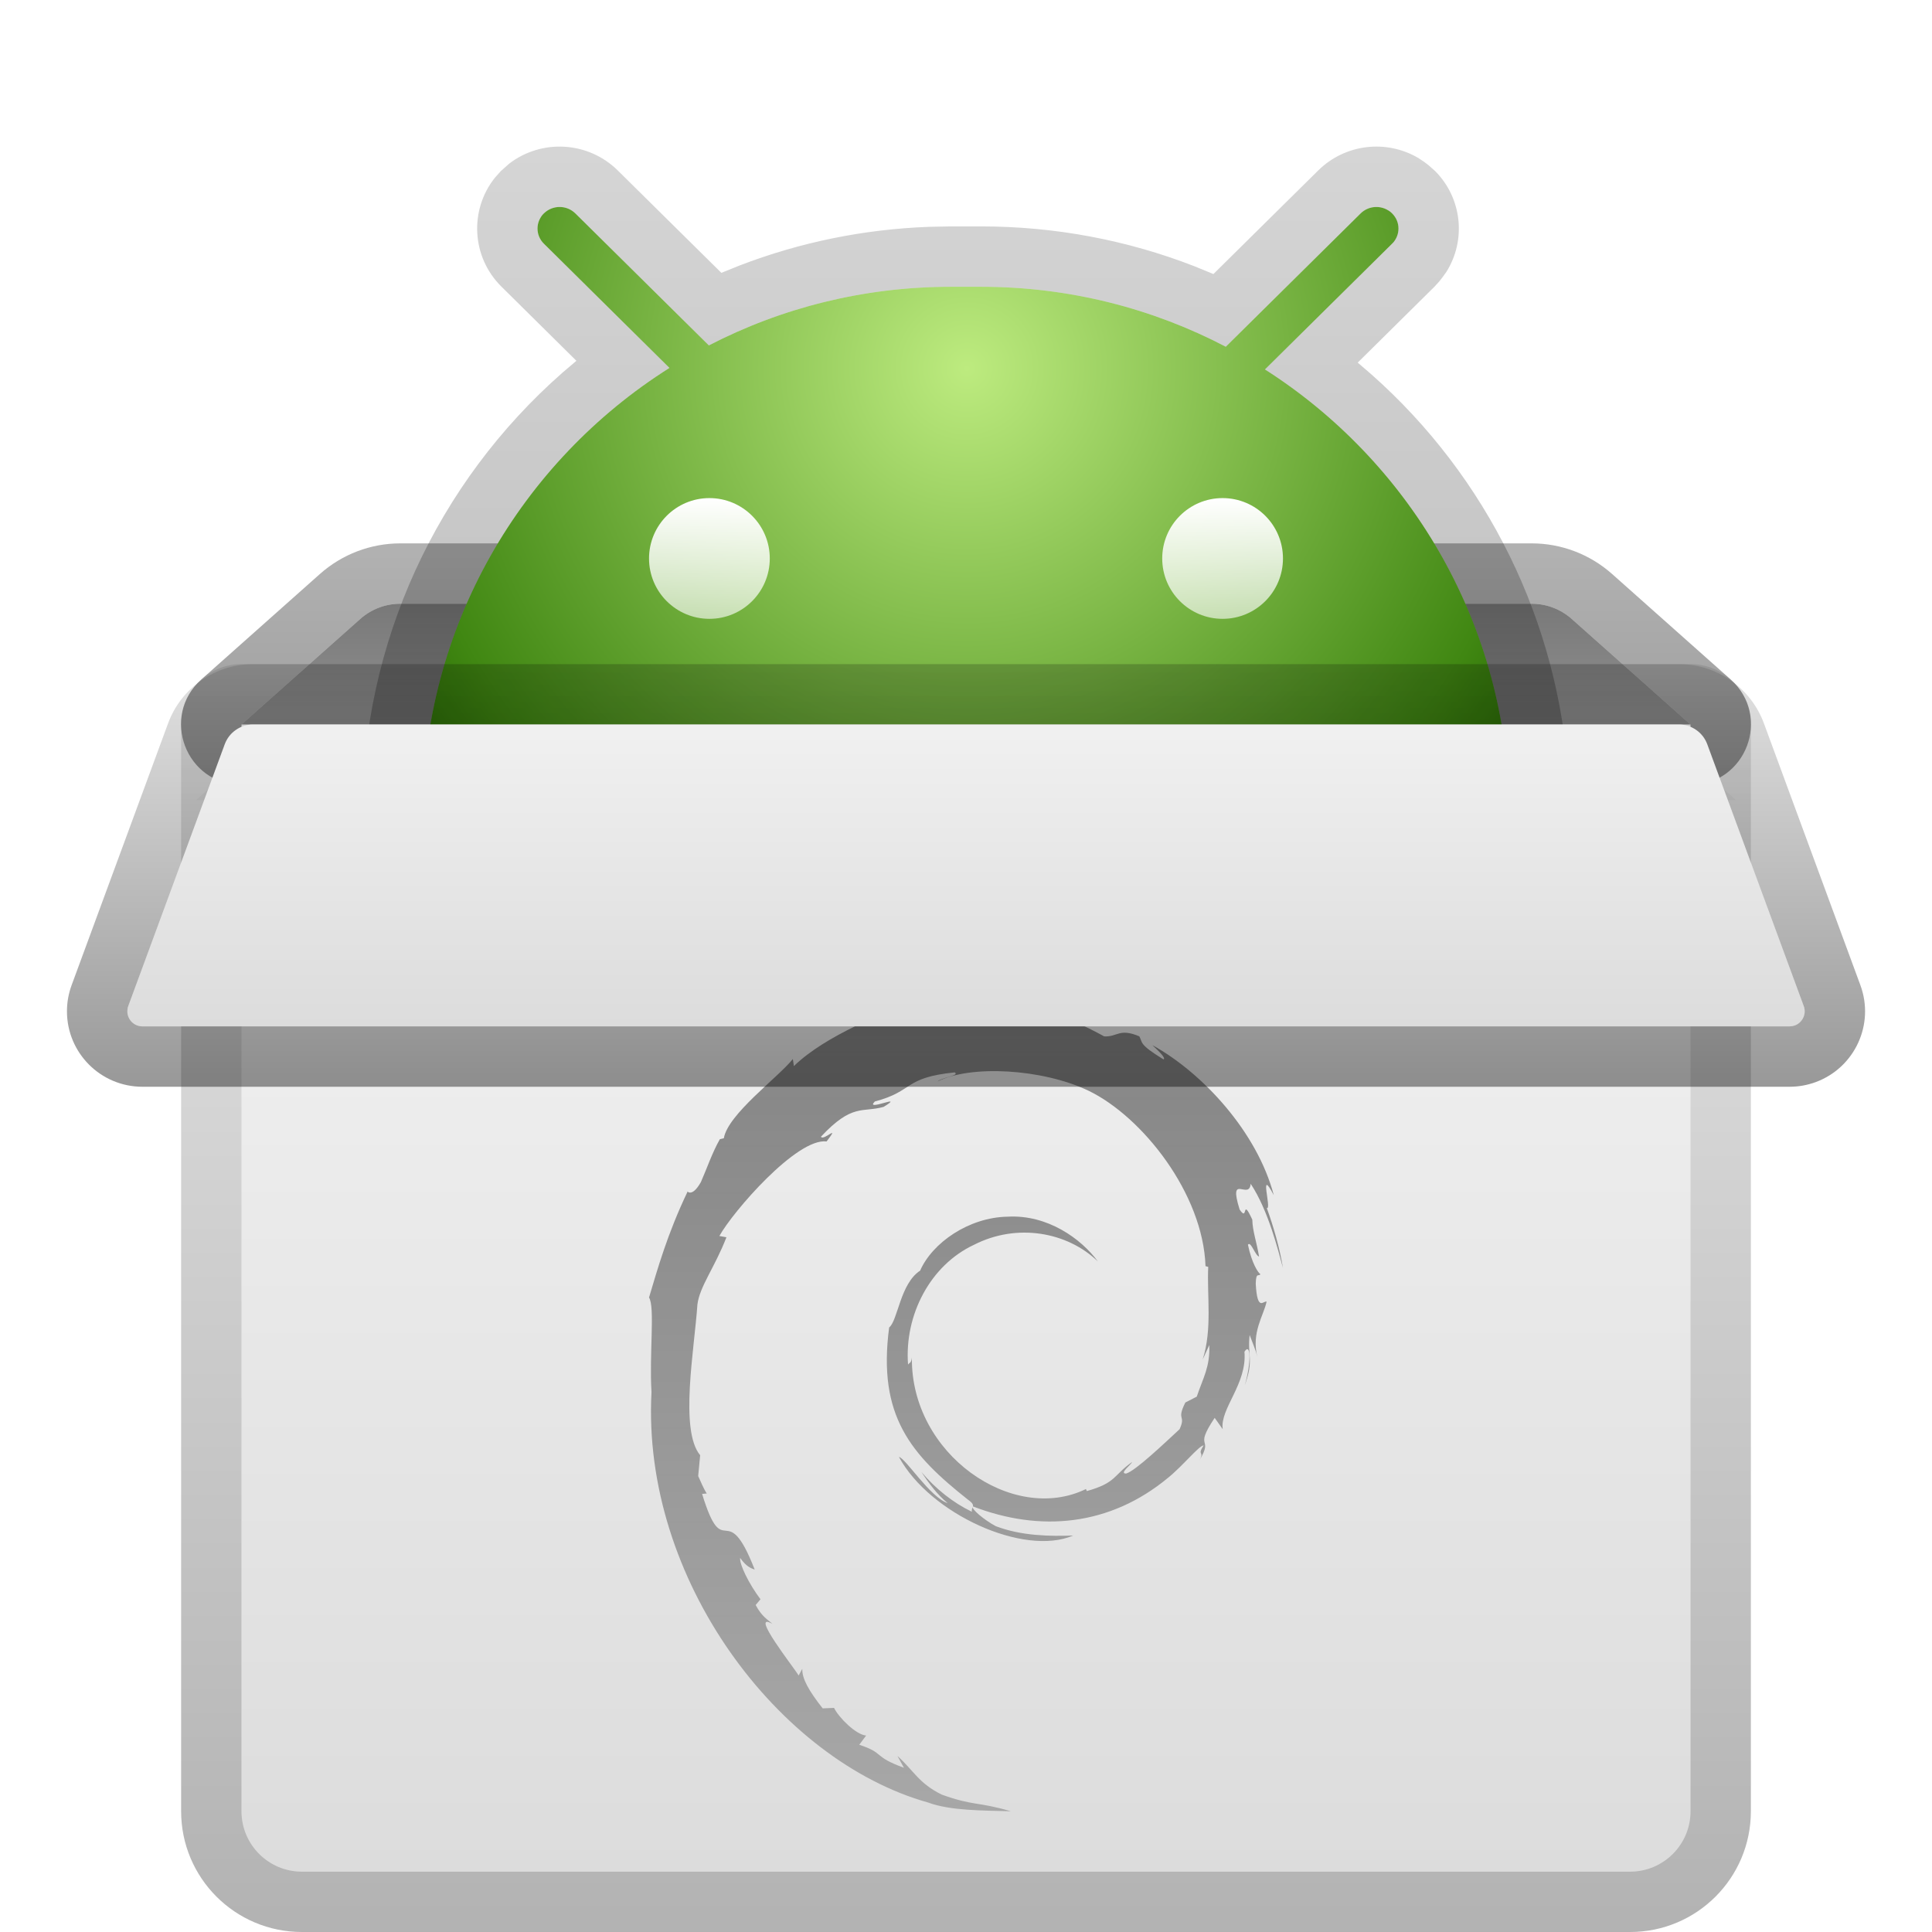 <svg xmlns="http://www.w3.org/2000/svg" width="32" height="32" viewBox="0 0 32 32">
  <defs>
    <filter id="安卓容器-a" width="126.7%" height="126.7%" x="-13.3%" y="-13.3%" filterUnits="objectBoundingBox">
      <feOffset dy="1" in="SourceAlpha" result="shadowOffsetOuter1"/>
      <feGaussianBlur in="shadowOffsetOuter1" result="shadowBlurOuter1" stdDeviation=".5"/>
      <feColorMatrix in="shadowBlurOuter1" result="shadowMatrixOuter1" values="0 0 0 0 0   0 0 0 0 0   0 0 0 0 0  0 0 0 0.15 0"/>
      <feMerge>
        <feMergeNode in="shadowMatrixOuter1"/>
        <feMergeNode in="SourceGraphic"/>
      </feMerge>
    </filter>
    <linearGradient id="安卓容器-b" x1="47.674%" x2="47.674%" y1="-11.89%" y2="207.666%">
      <stop offset="0%" stop-color="#767676"/>
      <stop offset="100%" stop-color="#A9A9A9"/>
    </linearGradient>
    <linearGradient id="安卓容器-c" x1="52.326%" x2="52.326%" y1="1.513%" y2="108.319%">
      <stop offset="0%" stop-opacity=".304"/>
      <stop offset="100%" stop-opacity=".399"/>
    </linearGradient>
    <radialGradient id="安卓容器-d" cx="50%" cy="20.15%" r="87.25%" fx="50%" fy="20.15%" gradientTransform="matrix(0 1 -.74 0 .65 -.298)">
      <stop offset="0%" stop-color="#BDEB7F"/>
      <stop offset="81.729%" stop-color="#408712"/>
      <stop offset="100%" stop-color="#236300"/>
    </radialGradient>
    <linearGradient id="安卓容器-e" x1="50%" x2="50%" y1="0%" y2="98.61%">
      <stop offset="0%" stop-opacity=".163"/>
      <stop offset="100%" stop-opacity=".289"/>
    </linearGradient>
    <linearGradient id="安卓容器-f" x1="50%" x2="50%" y1="100%" y2="-31.377%">
      <stop offset="0%" stop-opacity="0"/>
      <stop offset="100%" stop-opacity=".301"/>
    </linearGradient>
    <filter id="安卓容器-g" width="100%" height="100%" x="0%" y="0%" filterUnits="objectBoundingBox">
      <feGaussianBlur in="SourceGraphic"/>
    </filter>
    <linearGradient id="安卓容器-h" x1="50%" x2="50%" y1="0%" y2="190.452%">
      <stop offset="0%" stop-color="#FFF"/>
      <stop offset="100%" stop-color="#FFF" stop-opacity=".255"/>
    </linearGradient>
    <linearGradient id="安卓容器-i" x1="12.793%" x2="12.793%" y1="-14.386%" y2="100%">
      <stop offset="0%" stop-color="#F8F8F8"/>
      <stop offset="100%" stop-color="#DCDCDC"/>
    </linearGradient>
    <linearGradient id="安卓容器-j" x1="59.071%" x2="59.071%" y1="100%" y2="0%">
      <stop offset="0%" stop-opacity=".3"/>
      <stop offset="100%" stop-opacity=".095"/>
    </linearGradient>
    <linearGradient id="安卓容器-k" x1="50%" x2="50%" y1="-11.919%" y2="100%">
      <stop offset="0%" stop-opacity=".678"/>
      <stop offset="100%" stop-opacity=".35"/>
    </linearGradient>
    <linearGradient id="安卓容器-l" x1="22.658%" x2="22.658%" y1="-36.328%" y2="100%">
      <stop offset="0%" stop-color="#F8F8F8"/>
      <stop offset="100%" stop-color="#DCDCDC"/>
    </linearGradient>
    <linearGradient id="安卓容器-m" x1="54.661%" x2="54.661%" y1="100%" y2="-9.128%">
      <stop offset="0%" stop-opacity=".403"/>
      <stop offset="100%" stop-opacity=".087"/>
    </linearGradient>
  </defs>
  <g fill="none" fill-rule="evenodd" filter="url(#安卓容器-a)" transform="translate(1 1.428)">
    <path fill="url(#安卓容器-b)" fill-rule="nonzero" d="M5.63,7.572 L24.37,7.572 C24.615,7.572 24.851,7.662 25.034,7.825 L27,9.572 L27,9.572 L25.072,9.572 L3,9.572 L4.966,7.825 C5.149,7.662 5.385,7.572 5.63,7.572 Z"/>
    <path fill="url(#安卓容器-c)" fill-rule="nonzero" d="M24.37,6.572 L5.63,6.572 C5.14,6.572 4.668,6.752 4.301,7.077 L2.336,8.825 C1.648,9.436 2.08,10.572 3,10.572 L27,10.572 C27.92,10.572 28.352,9.436 27.664,8.825 L25.699,7.077 C25.332,6.752 24.86,6.572 24.37,6.572 Z M24.37,7.572 C24.615,7.572 24.851,7.662 25.034,7.825 L27,9.572 L3,9.572 L4.966,7.825 C5.149,7.662 5.385,7.572 5.63,7.572 L24.37,7.572 Z"/>
    <g transform="translate(2.25)">
      <path fill="url(#安卓容器-d)" d="M19.285,1.108 C19.428,0.966 19.658,0.964 19.804,1.103 L19.804,1.103 L19.811,1.11 C19.948,1.248 19.947,1.47 19.809,1.607 L19.809,1.607 L17.702,3.691 C20.068,5.202 21.66,7.82 21.746,10.814 L21.75,11.072 L21.75,14.322 L3.75,14.322 L3.75,11.072 C3.75,7.953 5.382,5.216 7.838,3.666 L5.757,1.607 C5.619,1.47 5.618,1.248 5.755,1.11 C5.757,1.108 5.759,1.105 5.762,1.103 C5.908,0.964 6.138,0.966 6.281,1.108 L8.491,3.293 C9.692,2.672 11.055,2.322 12.5,2.322 L13,2.322 C14.463,2.322 15.841,2.681 17.053,3.315 Z"/>
      <path fill="url(#安卓容器-e)" fill-rule="nonzero" d="M16.848,2.111 L16.536,1.983 C15.421,1.549 14.226,1.322 13,1.322 L12.5,1.322 L12.138,1.329 C11.053,1.369 9.997,1.586 9.004,1.968 L8.698,2.091 L6.984,0.397 C6.492,-0.09 5.721,-0.13 5.183,0.283 L5.044,0.407 L4.946,0.517 C4.522,1.05 4.559,1.828 5.054,2.318 L6.297,3.548 L6.067,3.744 C3.991,5.567 2.75,8.214 2.75,11.072 L2.75,15.322 L22.75,15.322 L22.75,11.072 L22.746,10.8 L22.732,10.484 C22.572,7.862 21.376,5.467 19.468,3.776 L19.238,3.578 L20.512,2.318 L20.589,2.233 L20.639,2.169 L20.707,2.075 C21.038,1.547 20.966,0.855 20.522,0.407 L20.408,0.306 L20.341,0.255 L20.247,0.192 C19.713,-0.125 19.028,-0.045 18.582,0.397 L16.848,2.111 Z M19.737,1.052 L19.811,1.11 C19.928,1.228 19.944,1.409 19.859,1.544 L19.809,1.607 L17.702,3.691 C20.068,5.202 21.66,7.82 21.746,10.814 L21.75,11.072 L21.75,14.322 L3.75,14.322 L3.75,11.072 C3.75,7.953 5.382,5.216 7.838,3.666 L5.757,1.607 C5.639,1.49 5.621,1.31 5.704,1.174 L5.762,1.103 C5.908,0.964 6.138,0.966 6.281,1.108 L8.491,3.293 C9.692,2.672 11.055,2.322 12.5,2.322 L13,2.322 C14.463,2.322 15.841,2.681 17.053,3.315 L19.285,1.108 C19.408,0.986 19.594,0.967 19.737,1.052 Z"/>
      <polygon fill="url(#安卓容器-f)" points="0 9.825 25.5 9.825 24.402 10.822 1.099 10.822" filter="url(#安卓容器-g)" opacity=".388" transform="matrix(1 0 0 -1 0 20.647)"/>
      <circle cx="8.5" cy="6.822" r="1" fill="url(#安卓容器-h)"/>
      <circle cx="17" cy="6.822" r="1" fill="url(#安卓容器-h)"/>
    </g>
    <path fill="url(#安卓容器-i)" fill-rule="nonzero" d="M3,9.572 L27,9.572 L27,27.572 C27,28.124 26.552,28.572 26,28.572 L4,28.572 C3.448,28.572 3,28.124 3,27.572 L3,9.572 L3,9.572 Z"/>
    <path fill="url(#安卓容器-j)" fill-rule="nonzero" d="M27,8.572 L3,8.572 C2.448,8.572 2,9.02 2,9.572 L2,27.572 C2,28.677 2.895,29.572 4,29.572 L26,29.572 C27.105,29.572 28,28.677 28,27.572 L28,9.572 C28,9.02 27.552,8.572 27,8.572 Z M27,9.572 L27,27.572 C27,28.124 26.552,28.572 26,28.572 L4,28.572 C3.448,28.572 3,28.124 3,27.572 L3,9.572 L27,9.572 Z"/>
    <path fill="url(#安卓容器-k)" d="M19.03,19.85 L18.92,20.09 C19.082,19.584 18.989,19.032 19.012,18.556 L18.967,18.543 C18.927,17.344 17.923,16.07 17.03,15.638 C16.26,15.271 15.075,15.208 14.528,15.485 C14.603,15.416 14.903,15.387 14.813,15.334 C13.955,15.422 14.147,15.643 13.49,15.816 C13.31,15.996 14.016,15.672 13.636,15.905 C13.283,16.005 13.119,15.841 12.597,16.4 C12.643,16.477 12.928,16.17 12.691,16.478 C12.2,16.416 11.14,17.638 10.915,18.044 L11.032,18.065 C10.839,18.565 10.585,18.884 10.551,19.183 C10.501,19.92 10.252,21.263 10.597,21.675 L10.564,22.02 C10.611,22.118 10.647,22.217 10.706,22.309 L10.629,22.316 C10.993,23.501 11.02,22.338 11.5,23.569 C11.43,23.544 11.36,23.518 11.259,23.376 C11.246,23.484 11.406,23.808 11.596,24.061 L11.516,24.156 C11.622,24.355 11.719,24.398 11.793,24.468 C11.398,24.245 12.159,25.202 12.228,25.324 L12.289,25.212 C12.28,25.373 12.4,25.581 12.626,25.868 L12.814,25.86 C12.892,26.019 13.175,26.304 13.346,26.318 L13.232,26.471 C13.663,26.612 13.442,26.658 13.972,26.852 L13.865,26.657 C14.135,26.899 14.218,27.111 14.6,27.297 C15.129,27.487 15.199,27.412 15.742,27.572 C15.281,27.559 14.741,27.564 14.377,27.429 C11.895,26.735 9.625,23.728 9.791,20.63 C9.752,20.003 9.851,19.219 9.75,19.063 C9.892,18.586 10.056,18.004 10.387,17.312 C10.363,17.265 10.441,17.447 10.609,17.151 C10.711,16.92 10.795,16.666 10.923,16.441 L10.989,16.425 C11.055,16.028 11.885,15.42 12.132,15.113 L12.149,15.23 C12.688,14.708 13.649,14.358 14.19,14.109 C14.048,14.271 14.508,14.093 14.839,14.072 C14.735,14.132 14.631,14.18 14.533,14.251 C14.931,14.153 14.912,14.291 15.318,14.235 C15.176,14.257 15.002,14.315 15.03,14.338 C15.484,14.392 15.554,14.192 15.974,14.337 L15.948,14.209 C16.532,14.426 16.655,14.39 17.289,14.738 C17.512,14.749 17.535,14.596 17.871,14.737 C17.93,14.845 17.858,14.865 18.271,15.119 C18.317,15.1 18.189,14.979 18.087,14.883 C18.919,15.342 19.822,16.321 20.098,17.368 C19.839,16.876 20.071,17.618 19.982,17.58 C20.097,17.9 20.192,18.231 20.25,18.573 C20.173,18.293 20.007,17.616 19.715,17.179 C19.692,17.461 19.339,16.985 19.532,17.605 C19.678,17.825 19.561,17.382 19.742,17.773 C19.745,17.958 19.814,18.143 19.854,18.384 C19.792,18.374 19.715,18.117 19.67,18.189 C19.733,18.493 19.836,18.651 19.875,18.675 C19.855,18.726 19.803,18.627 19.799,18.834 C19.824,19.31 19.929,19.109 19.979,19.132 C19.928,19.366 19.725,19.642 19.825,20.045 C19.797,19.923 19.74,19.8 19.698,19.684 C19.658,20.029 19.772,20.096 19.618,20.513 C19.728,20.137 19.716,19.797 19.612,19.961 C19.658,20.496 19.202,20.906 19.252,21.244 L19.119,21.056 C18.76,21.593 19.111,21.352 18.867,21.759 C18.956,21.599 18.82,21.693 18.936,21.512 C18.859,21.516 18.591,21.852 18.345,22.05 C17.381,22.848 16.23,22.953 15.115,22.523 C15.072,22.559 15.314,22.756 15.493,22.85 C15.917,23.013 16.397,23.019 16.776,23.005 C15.959,23.357 14.399,22.646 13.889,21.703 C14.004,21.729 14.4,22.366 14.696,22.469 C14.521,22.325 14.385,22.14 14.26,21.951 C14.496,22.231 14.784,22.461 15.098,22.612 C15.078,22.534 15.184,22.518 15.036,22.414 C14.091,21.666 13.533,21.031 13.727,19.559 C13.871,19.447 13.909,18.833 14.24,18.618 C14.441,18.158 15.045,17.735 15.69,17.724 C16.349,17.687 16.905,18.087 17.184,18.465 C16.676,17.975 15.843,17.827 15.134,18.189 C14.408,18.527 13.978,19.352 14.04,20.174 C14.067,20.134 14.091,20.159 14.104,20.058 C14.082,21.655 15.771,22.826 16.987,22.235 L17.001,22.269 C17.494,22.129 17.431,22.015 17.753,21.786 C17.728,21.84 17.536,21.977 17.651,21.979 C17.807,21.936 18.297,21.466 18.538,21.244 C18.649,20.998 18.479,21.111 18.633,20.802 L18.822,20.705 C18.927,20.392 19.043,20.215 19.03,19.85 Z" opacity=".696"/>
    <path fill="url(#安卓容器-l)" fill-rule="nonzero" d="M3.191,9.572 L26.809,9.572 C27.018,9.572 27.206,9.703 27.278,9.899 L28.876,14.236 C28.924,14.365 28.857,14.509 28.728,14.557 C28.7,14.567 28.671,14.572 28.641,14.572 L1.359,14.572 C1.22,14.572 1.109,14.46 1.109,14.322 C1.109,14.293 1.114,14.263 1.124,14.236 L2.722,9.899 C2.794,9.703 2.982,9.572 3.191,9.572 Z"/>
    <path fill="url(#安卓容器-m)" fill-rule="nonzero" d="M26.809,8.572 L3.191,8.572 C2.563,8.572 2.001,8.964 1.784,9.553 L0.186,13.89 C0.135,14.028 0.109,14.175 0.109,14.322 C0.109,15.013 0.668,15.572 1.359,15.572 L28.641,15.572 C28.789,15.572 28.935,15.546 29.074,15.495 C29.721,15.256 30.053,14.538 29.814,13.89 L28.216,9.553 C27.999,8.964 27.437,8.572 26.809,8.572 Z M26.809,9.572 C27.018,9.572 27.206,9.703 27.278,9.899 L28.876,14.236 C28.924,14.365 28.857,14.509 28.728,14.557 C28.7,14.567 28.671,14.572 28.641,14.572 L1.359,14.572 C1.22,14.572 1.109,14.46 1.109,14.322 C1.109,14.293 1.114,14.263 1.124,14.236 L2.722,9.899 C2.794,9.703 2.982,9.572 3.191,9.572 L26.809,9.572 Z"/>
  </g>
</svg>
